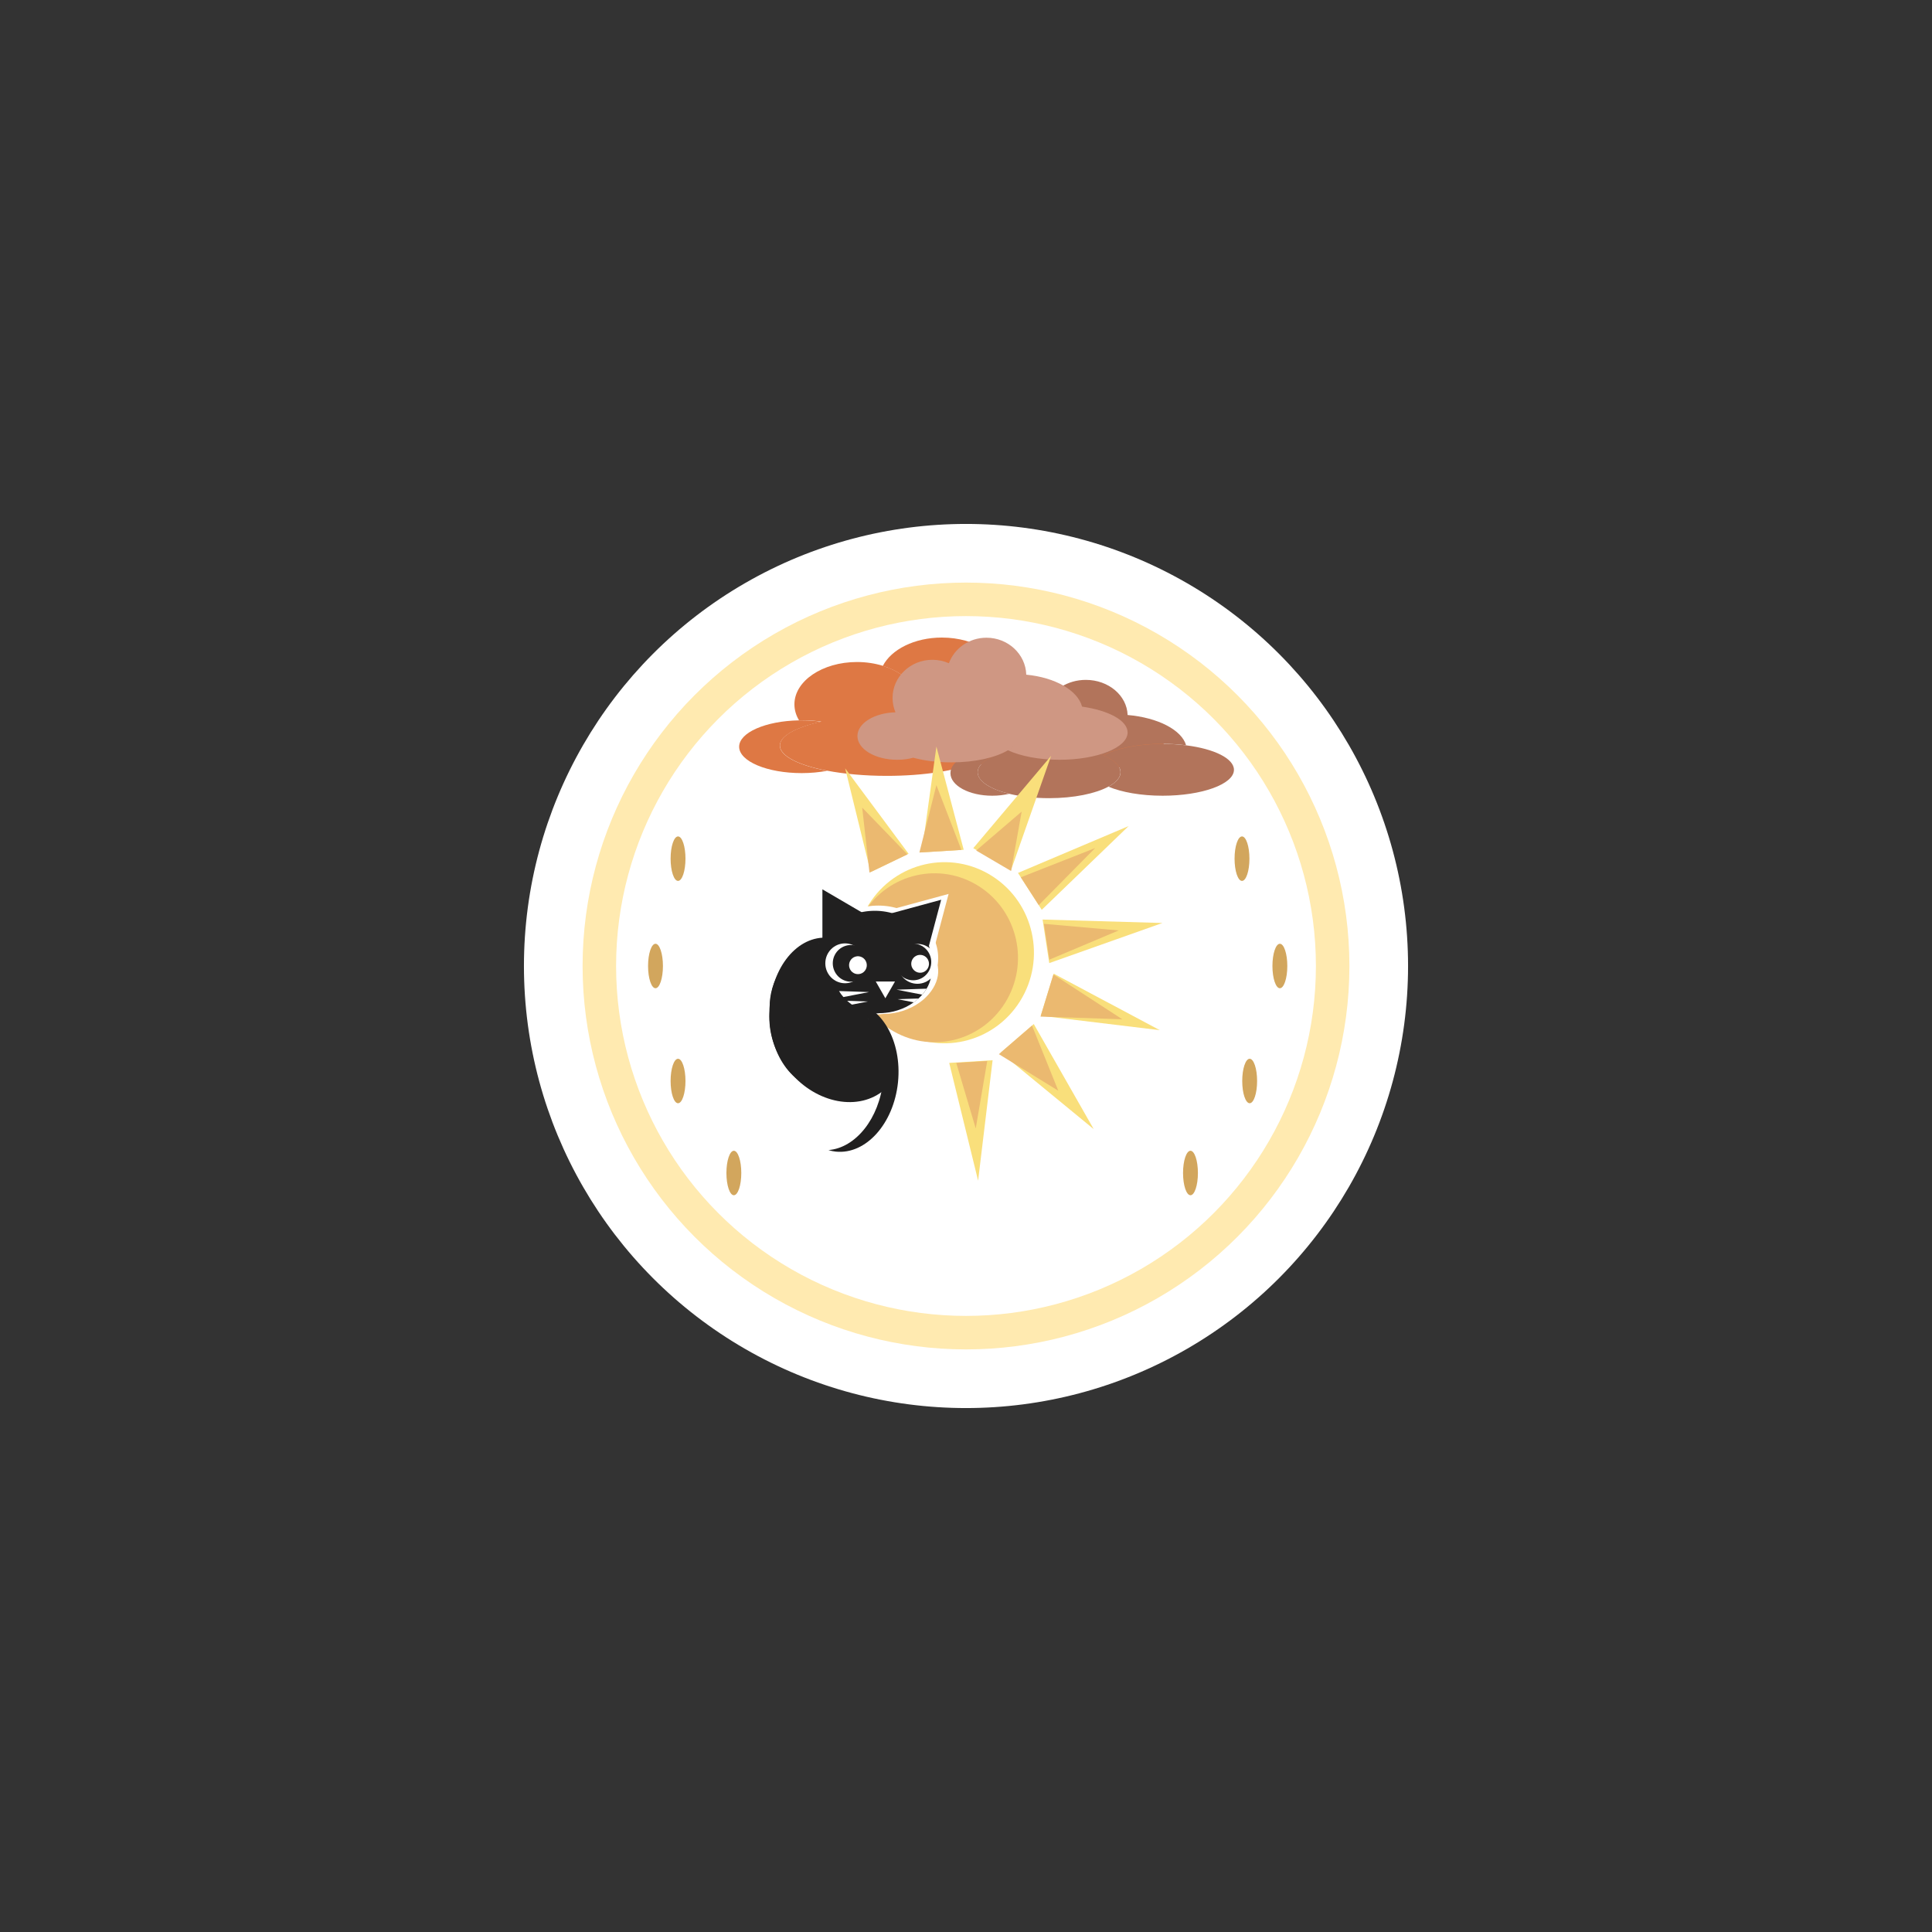 <?xml version="1.0" encoding="utf-8"?>
<!-- Generator: Adobe Illustrator 23.0.2, SVG Export Plug-In . SVG Version: 6.00 Build 0)  -->
<svg version="1.1" xmlns="http://www.w3.org/2000/svg" xmlns:xlink="http://www.w3.org/1999/xlink" x="0px" y="0px"
	 viewBox="0 0 252 252" style="enable-background:new 0 0 252 252;" xml:space="preserve">
<rect x="0" y="0" width="252" height="252" fill="#333333" stroke="none"/>
<style type="text/css">
	.st0{display:none;}
	.st1{display:inline;fill:#FFFFFF;stroke:#252723;stroke-miterlimit:10;}
	.st2{fill:#FFFFFF;}
	.st3{fill:#FFEAB0;}
	.st4{fill:#DE7844;}
	.st5{fill:#B2745B;}
	.st6{fill:#CF9783;}
	.st7{fill:#D2A65D;}
	.st8{clip-path:url(#SVGID_2_);fill:#F9DF7B;}
	.st9{clip-path:url(#SVGID_2_);fill:#EBB970;}
	.st10{clip-path:url(#SVGID_2_);fill:#FFFFFF;}
	.st11{clip-path:url(#SVGID_4_);fill:#FFFFFF;}
	.st12{clip-path:url(#SVGID_4_);fill:#212020;}
	.st13{clip-path:url(#SVGID_6_);fill:#212020;}
	.st14{fill:#212020;}
	.st15{clip-path:url(#SVGID_8_);fill:#212020;}
	.st16{clip-path:url(#SVGID_8_);fill:#FFFFFF;}
	.st17{fill:#F9DF7B;}
	.st18{fill:#EBB970;}
	.st19{display:inline;fill:none;stroke:#252723;stroke-miterlimit:10;}
</style>
<g id="Bleed" class="st0">
	<circle class="st1" cx="126" cy="126" r="72"/>
</g>
<g id="Background">
</g>
<g id="Image">
	<circle class="st2" cx="126" cy="126" r="57.66"/>
	<circle class="st3" cx="126" cy="126" r="50.01"/>
	<circle class="st2" cx="126" cy="126" r="45.64"/>
	<g>
		<path class="st4" d="M107.89,100.54c-1.01,0.19-2.14,0.3-3.32,0.3c-4.51,0-8.16-1.54-8.16-3.44c0-1.85,3.46-3.36,7.8-3.44
			c0.12,0,0.24,0,0.36,0c0.89,0,1.75,0.06,2.56,0.18c-0.86,0.19-1.63,0.4-2.31,0.64c-1.94,0.68-3.1,1.54-3.1,2.48
			C101.73,98.62,104.17,99.83,107.89,100.54"/>
		<path class="st4" d="M129.63,97.25c0,0.81-0.86,1.56-2.33,2.19c-0.03,0-0.05,0-0.07,0c0.01,0.01,0.03,0.01,0.04,0.01
			c-2.5,1.06-6.76,1.75-11.59,1.75c-2.88,0-5.56-0.25-7.78-0.67c-3.72-0.71-6.17-1.92-6.17-3.29c0-0.94,1.16-1.81,3.1-2.48
			c0.68-0.24,1.45-0.46,2.31-0.64c-0.81-0.11-1.67-0.17-2.56-0.17c-0.12,0-0.24,0-0.36,0c-0.39-0.64-0.6-1.35-0.6-2.08
			c0-3.05,3.66-5.52,8.16-5.52c1.21,0,2.35,0.18,3.39,0.5c1.91,0.59,3.42,1.66,4.2,2.98c0.37,0.63,0.58,1.32,0.58,2.04
			c0,0.55-0.12,1.08-0.34,1.58c-0.32-0.03-0.65-0.05-0.98-0.07c0.28,0.11,0.57,0.22,0.87,0.31c0.04-0.08,0.08-0.16,0.12-0.24
			c1.69,0.14,3.24,0.37,4.6,0.66c0.75,0.17,1.44,0.35,2.06,0.55C128.36,95.36,129.63,96.26,129.63,97.25"/>
		<path class="st4" d="M142.45,93.14c-1.44-0.14-2.99-0.22-4.61-0.22c-4.83,0-9.09,0.7-11.59,1.75c-0.62-0.2-1.31-0.39-2.06-0.55
			c-1.36-0.3-2.91-0.52-4.6-0.66c0.22-0.5,0.34-1.03,0.34-1.58c0-0.72-0.21-1.41-0.58-2.04c-0.78-1.32-2.29-2.4-4.2-2.98
			c1.11-2.15,4.14-3.7,7.7-3.7c4.43,0,8.03,2.39,8.16,5.36C136.93,88.91,141.58,90.78,142.45,93.14"/>
		<path class="st4" d="M151.79,96.88c0,2.19-6.25,3.96-13.95,3.96c-4.23,0-8.02-0.53-10.58-1.38c0.01,0,0.02-0.01,0.03-0.01
			c1.48-0.63,2.33-1.38,2.33-2.19c0-0.98-1.27-1.89-3.37-2.58c2.5-1.06,6.76-1.75,11.59-1.75c1.62,0,3.17,0.08,4.61,0.22
			C147.89,93.68,151.79,95.15,151.79,96.88"/>
		<path class="st4" d="M127.29,99.44c-0.01,0-0.02,0.01-0.03,0.01c-0.02,0-0.03-0.01-0.04-0.01
			C127.24,99.44,127.27,99.44,127.29,99.44"/>
		<path class="st4" d="M127.29,99.44c-0.01,0-0.02,0.01-0.03,0.01c-0.02,0-0.03-0.01-0.04-0.01
			C127.24,99.44,127.27,99.44,127.29,99.44"/>
	</g>
	<g>
		<path class="st5" d="M131.64,103.54c-0.68,0.16-1.43,0.25-2.22,0.25c-3.01,0-5.45-1.32-5.45-2.94c0-1.58,2.31-2.87,5.21-2.94
			c0.08,0,0.16,0,0.24,0c0.6,0,1.17,0.05,1.71,0.15c-0.57,0.16-1.09,0.35-1.54,0.55c-1.29,0.58-2.07,1.32-2.07,2.12
			C127.53,101.9,129.16,102.93,131.64,103.54"/>
		<path class="st5" d="M146.15,100.73c0,0.69-0.57,1.34-1.56,1.87c-0.02,0-0.03,0-0.05,0c0.01,0,0.02,0.01,0.03,0.01
			c-1.67,0.9-4.51,1.5-7.74,1.5c-1.92,0-3.71-0.21-5.19-0.57c-2.48-0.61-4.12-1.64-4.12-2.81c0-0.8,0.77-1.54,2.07-2.12
			c0.45-0.21,0.97-0.39,1.54-0.55c-0.54-0.1-1.11-0.15-1.71-0.15c-0.08,0-0.16,0-0.24,0c-0.26-0.55-0.4-1.15-0.4-1.78
			c0-2.61,2.44-4.72,5.45-4.72c0.81,0,1.57,0.15,2.26,0.43c1.27,0.5,2.28,1.42,2.8,2.55c0.25,0.54,0.38,1.13,0.38,1.74
			c0,0.47-0.08,0.92-0.23,1.35c-0.21-0.02-0.43-0.04-0.65-0.06c0.19,0.1,0.38,0.19,0.58,0.26c0.03-0.07,0.05-0.14,0.08-0.21
			c1.13,0.12,2.16,0.31,3.07,0.57c0.5,0.14,0.96,0.3,1.38,0.47C145.3,99.11,146.15,99.88,146.15,100.73"/>
		<path class="st5" d="M154.71,97.21c-0.96-0.12-2-0.19-3.08-0.19c-3.22,0-6.07,0.6-7.74,1.5c-0.41-0.17-0.87-0.33-1.38-0.47
			c-0.91-0.25-1.94-0.45-3.07-0.57c0.15-0.43,0.23-0.88,0.23-1.35c0-0.62-0.14-1.2-0.38-1.74c-0.52-1.13-1.53-2.05-2.8-2.55
			c0.74-1.84,2.76-3.16,5.14-3.16c2.96,0,5.36,2.04,5.45,4.58C151.03,93.6,154.13,95.2,154.71,97.21"/>
		<path class="st5" d="M160.95,100.41c0,1.87-4.17,3.38-9.31,3.38c-2.82,0-5.35-0.46-7.06-1.18c0.01,0,0.01-0.01,0.02-0.01
			c0.99-0.54,1.56-1.18,1.56-1.87c0-0.84-0.85-1.61-2.25-2.2c1.67-0.9,4.51-1.5,7.74-1.5c1.08,0,2.11,0.07,3.08,0.19
			C158.35,97.67,160.95,98.93,160.95,100.41"/>
		<path class="st5" d="M144.59,102.6c-0.01,0-0.01,0.01-0.02,0.01c-0.01,0-0.02-0.01-0.03-0.01
			C144.56,102.6,144.58,102.6,144.59,102.6"/>
		<path class="st5" d="M144.59,102.6c-0.01,0-0.01,0.01-0.02,0.01c-0.01,0-0.02-0.01-0.03-0.01
			C144.56,102.6,144.58,102.6,144.59,102.6"/>
	</g>
	<g>
		<path class="st6" d="M141.14,92.17c-0.56-2.12-3.52-3.81-7.28-4.17c-0.08-2.67-2.37-4.82-5.19-4.82c-2.27,0-4.19,1.39-4.9,3.33
			c-0.66-0.29-1.39-0.45-2.16-0.45c-2.86,0-5.19,2.23-5.19,4.97c0,0.67,0.14,1.3,0.38,1.88c-2.76,0.07-4.96,1.43-4.96,3.09
			c0,1.72,2.32,3.1,5.19,3.1c0.75,0,1.46-0.09,2.1-0.27c0.01,0.01,0.01,0.01,0.02,0.01c1.41,0.38,3.11,0.6,4.95,0.6
			c3.07,0,5.78-0.63,7.37-1.58c-0.01,0-0.02-0.01-0.03-0.01h0.05c0,0-0.01,0.01-0.02,0.01c1.63,0.76,4.04,1.24,6.73,1.24
			c4.91,0,8.88-1.59,8.88-3.56C147.08,93.98,144.6,92.66,141.14,92.17z M131.82,97.63c0.21-0.15,0.4-0.3,0.55-0.46
			C132.22,97.33,132.03,97.49,131.82,97.63z"/>
	</g>
	<ellipse class="st7" cx="162" cy="112" rx="0.97" ry="2.9"/>
	<ellipse class="st7" cx="166.94" cy="126" rx="0.97" ry="2.9"/>
	<ellipse class="st7" cx="163" cy="141" rx="0.97" ry="2.9"/>
	<ellipse class="st7" cx="88.44" cy="112" rx="0.97" ry="2.9"/>
	<ellipse class="st7" cx="85.5" cy="126" rx="0.97" ry="2.9"/>
	<ellipse class="st7" cx="88.44" cy="141" rx="0.97" ry="2.9"/>
	<ellipse class="st7" cx="155.28" cy="153" rx="0.97" ry="2.9"/>
	<ellipse class="st7" cx="95.72" cy="153" rx="0.97" ry="2.9"/>
	<g>
		<defs>
			<rect id="SVGID_1_" x="100" y="97.38" width="51.62" height="56.62"/>
		</defs>
		<clipPath id="SVGID_2_">
			<use xlink:href="#SVGID_1_"  style="overflow:visible;"/>
		</clipPath>
		<path class="st8" d="M113.34,117.95c3.45-5.51,10.66-7.15,16.1-3.66c5.44,3.49,7.06,10.79,3.61,16.3
			c-3.45,5.51-10.66,7.15-16.1,3.66C111.51,130.76,109.89,123.46,113.34,117.95"/>
		<path class="st9" d="M112.7,119.03c3.22-5.14,9.94-6.67,15.02-3.41s6.59,10.06,3.37,15.2c-3.22,5.14-9.94,6.67-15.02,3.41
			C111,130.98,109.49,124.17,112.7,119.03"/>
		<path class="st10" d="M110.06,123.12c2.78,1.62,3.36,5.87,1.3,9.49c-2.06,3.62-5.99,5.24-8.77,3.61
			c-2.78-1.62-3.36-5.88-1.29-9.49C103.36,123.12,107.28,121.5,110.06,123.12"/>
		<path class="st10" d="M122.29,125.92c0,3.54-3.73,6.41-8.33,6.41c-4.6,0-8.33-2.87-8.33-6.41c0-3.54,3.73-6.41,8.33-6.41
			C118.56,119.51,122.29,122.38,122.29,125.92"/>
		<path class="st10" d="M115.92,142.82c-3.54,3.05-9.39,1.96-13.07-2.41c-3.69-4.38-3.82-10.4-0.28-13.45
			c0.29-0.25,0.6-0.48,0.93-0.67c-2.68,3.21-2.28,8.6,1.1,12.62c3.38,4.01,8.57,5.26,12.13,3.1
			C116.49,142.29,116.22,142.56,115.92,142.82"/>
	</g>
	<polygon class="st2" points="107.32,115.15 113.46,118.74 107.32,122.33 	"/>
	<polygon class="st2" points="123.73,116.6 121.89,123.53 116.88,118.46 	"/>
	<g>
		<defs>
			<rect id="SVGID_3_" x="100" y="97.38" width="51.62" height="56.62"/>
		</defs>
		<clipPath id="SVGID_4_">
			<use xlink:href="#SVGID_3_"  style="overflow:visible;"/>
		</clipPath>
		<path class="st11" d="M106.75,124.94c0,0.33,0.03,0.66,0.08,0.98c0.54-3.3,3.79-5.84,7.73-5.84c3.93,0,7.19,2.54,7.73,5.84
			c0.06-0.32,0.08-0.65,0.08-0.98c0-3.76-3.5-6.82-7.81-6.82C110.24,118.12,106.75,121.18,106.75,124.94"/>
		<path class="st11" d="M121.72,128.88c-0.17,0.28-0.37,0.56-0.6,0.82c-0.16,0.18-0.33,0.36-0.51,0.53
			c-0.2,0.18-0.42,0.36-0.66,0.53c-0.63,0.45-1.37,0.83-2.18,1.09c-3.21,1.04-6.43-0.05-7.18-2.44c-0.06-0.2-0.11-0.4-0.13-0.61
			c1.05,1.99,4,2.82,6.94,1.87c0.25-0.08,0.49-0.17,0.72-0.27c0.07-0.03,0.14-0.06,0.21-0.09c0.53-0.25,1.01-0.54,1.44-0.87
			c0.21-0.16,0.41-0.33,0.6-0.51c1.16-1.11,1.78-2.52,1.61-3.86c0.1,0.18,0.18,0.37,0.24,0.57
			C122.55,126.71,122.34,127.85,121.72,128.88"/>
		<path class="st11" d="M107.74,121.83c-4.19-0.07-7.65,4.55-7.74,10.3c-0.09,5.76,3.22,10.48,7.41,10.54
			c0.35,0,0.69-0.02,1.03-0.08c-3.68-0.75-6.46-5.15-6.38-10.43c0.08-5.27,2.99-9.59,6.7-10.21
			C108.43,121.87,108.09,121.83,107.74,121.83"/>
		<path class="st11" d="M116.59,135.83c1.49,2.88,0.4,6.43-2.44,7.94c-2.84,1.51-6.35,0.4-7.85-2.47c-1.49-2.88-0.4-6.43,2.44-7.94
			C111.58,131.85,115.1,132.96,116.59,135.83"/>
		<path class="st11" d="M113.51,132.68c1.49,2.88,0.4,6.43-2.44,7.94c-2.84,1.51-6.35,0.4-7.85-2.47c-1.49-2.88-0.4-6.43,2.44-7.94
			C108.5,128.7,112.02,129.8,113.51,132.68"/>
		<path class="st12" d="M109.85,123.52c2.62,1.53,3.17,5.55,1.22,8.96c-1.95,3.42-5.65,4.94-8.28,3.41
			c-2.62-1.53-3.17-5.55-1.22-8.96C103.52,123.52,107.23,121.99,109.85,123.52"/>
		<path class="st12" d="M121.4,126.17c0,3.34-3.52,6.05-7.86,6.05s-7.86-2.71-7.86-6.05s3.52-6.05,7.86-6.05
			S121.4,122.82,121.4,126.17"/>
	</g>
	<polygon class="st2" points="115.48,130.21 114.23,128.02 116.74,128.02 	"/>
	<g>
		<defs>
			<rect id="SVGID_5_" x="100" y="97.38" width="51.62" height="56.62"/>
		</defs>
		<clipPath id="SVGID_6_">
			<use xlink:href="#SVGID_5_"  style="overflow:visible;"/>
		</clipPath>
		<path class="st13" d="M115.39,142.12c-3.34,2.88-8.86,1.85-12.34-2.28c-3.48-4.14-3.61-9.82-0.27-12.7
			c0.28-0.24,0.57-0.45,0.88-0.64c-2.53,3.03-2.16,8.12,1.03,11.92c3.19,3.79,8.09,4.97,11.45,2.92
			C115.92,141.62,115.67,141.88,115.39,142.12"/>
	</g>
	<polygon class="st14" points="107.27,116 113.07,119.39 107.27,122.78 	"/>
	<polygon class="st14" points="122.76,117.36 121.02,123.91 116.29,119.12 	"/>
	<g>
		<defs>
			<rect id="SVGID_7_" x="100" y="97.38" width="51.62" height="56.62"/>
		</defs>
		<clipPath id="SVGID_8_">
			<use xlink:href="#SVGID_7_"  style="overflow:visible;"/>
		</clipPath>
		<path class="st15" d="M106.73,125.24c0,0.32,0.03,0.62,0.08,0.93c0.51-3.12,3.58-5.52,7.29-5.52c3.71,0,6.79,2.4,7.3,5.52
			c0.05-0.3,0.08-0.61,0.08-0.93c0-3.56-3.3-6.44-7.37-6.44C110.03,118.8,106.73,121.68,106.73,125.24"/>
		<path class="st15" d="M120.86,128.96c-0.16,0.27-0.35,0.53-0.57,0.78c-0.15,0.17-0.31,0.34-0.49,0.5c-0.19,0.17-0.4,0.34-0.62,0.5
			c-0.6,0.43-1.29,0.78-2.06,1.03c-3.03,0.98-6.07-0.05-6.78-2.31c-0.06-0.19-0.1-0.38-0.12-0.57c0.99,1.87,3.78,2.66,6.55,1.77
			c0.23-0.08,0.46-0.16,0.68-0.26c0.06-0.03,0.13-0.06,0.19-0.09c0.5-0.23,0.95-0.51,1.36-0.82c0.2-0.15,0.39-0.32,0.56-0.49
			c1.1-1.05,1.68-2.38,1.52-3.64c0.09,0.17,0.17,0.35,0.23,0.54C121.64,126.91,121.45,127.98,120.86,128.96"/>
		<path class="st15" d="M107.66,122.3c-3.96-0.06-7.22,4.29-7.31,9.72c-0.08,5.43,3.04,9.89,7,9.96c0.33,0.01,0.65-0.02,0.97-0.08
			c-3.48-0.71-6.1-4.87-6.02-9.85c0.08-4.97,2.83-9.05,6.32-9.64C108.31,122.34,107.99,122.3,107.66,122.3"/>
		<path class="st15" d="M109.01,150.21c3.93,0.41,7.56-3.64,8.12-9.04c0.55-5.41-2.18-10.12-6.12-10.54
			c-0.33-0.03-0.65-0.04-0.97-0.01c3.4,1.01,5.65,5.39,5.15,10.34c-0.5,4.95-3.59,8.77-7.13,9.05
			C108.37,150.11,108.69,150.18,109.01,150.21"/>
		<path class="st16" d="M122.23,125.72c0,1.44-1.15,2.6-2.57,2.6c-1.42,0-2.57-1.17-2.57-2.6s1.15-2.6,2.57-2.6
			C121.08,123.11,122.23,124.28,122.23,125.72"/>
		<path class="st16" d="M112.79,125.65c0,1.44-1.15,2.6-2.57,2.6s-2.57-1.17-2.57-2.6c0-1.44,1.15-2.6,2.57-2.6
			S112.79,124.22,112.79,125.65"/>
		<path class="st15" d="M111.69,127.94c1.25-0.39,1.95-1.73,1.56-2.99c-0.39-1.26-1.71-1.97-2.96-1.58
			c-1.25,0.39-1.95,1.73-1.56,2.99S110.44,128.33,111.69,127.94"/>
		<path class="st16" d="M112.25,127.01c0.61-0.19,0.95-0.85,0.76-1.46c-0.19-0.62-0.84-0.96-1.45-0.77
			c-0.61,0.19-0.95,0.85-0.76,1.46C110.99,126.86,111.64,127.2,112.25,127.01"/>
		<path class="st15" d="M119.8,127.76c1.25-0.39,1.95-1.73,1.56-2.99c-0.39-1.26-1.71-1.97-2.95-1.58
			c-1.25,0.39-1.95,1.73-1.56,2.99C117.23,127.44,118.56,128.14,119.8,127.76"/>
		<path class="st16" d="M120.36,126.83c0.61-0.19,0.95-0.85,0.76-1.46c-0.19-0.62-0.84-0.96-1.45-0.77
			c-0.61,0.19-0.95,0.85-0.76,1.46C119.11,126.67,119.75,127.02,120.36,126.83"/>
		<path class="st15" d="M116.02,135.52c1.41,2.72,0.38,6.07-2.31,7.5c-2.68,1.43-6,0.38-7.41-2.34c-1.41-2.71-0.38-6.07,2.31-7.5
			C111.29,131.76,114.61,132.81,116.02,135.52"/>
		<path class="st15" d="M113.11,132.55c1.41,2.72,0.38,6.07-2.31,7.5c-2.68,1.43-6,0.38-7.41-2.33c-1.41-2.72-0.38-6.07,2.31-7.5
			C108.38,128.79,111.7,129.83,113.11,132.55"/>
		<path class="st16" d="M119.57,129l1.29-0.04c-0.16,0.27-0.35,0.53-0.57,0.78l-1.28-0.25l-2.06-0.4L119.57,129z"/>
		<path class="st16" d="M119.81,130.24c-0.19,0.17-0.4,0.34-0.62,0.5l-1.74-0.34l-0.36-0.07l0.56-0.02L119.81,130.24z"/>
		<path class="st16" d="M110.73,129.31l-1.29-0.04c0.16,0.27,0.35,0.53,0.57,0.78l1.28-0.25l2.06-0.4L110.73,129.31z"/>
		<path class="st16" d="M110.5,130.54c0.19,0.17,0.4,0.34,0.62,0.5l1.73-0.34l0.36-0.07l-0.56-0.02L110.5,130.54z"/>
	</g>
	<polygon class="st17" points="136.86,125.62 151.62,120.39 135.99,119.94 	"/>
	<polygon class="st18" points="145.92,121.36 136.88,125.17 136.16,120.5 	"/>
	<polygon class="st17" points="135.75,132.49 151.28,134.37 137.44,127 	"/>
	<polygon class="st18" points="146.39,132.95 135.72,132.6 137.4,127.11 	"/>
	<polygon class="st17" points="142.66,147.28 130.52,137.3 134.84,133.57 	"/>
	<polygon class="st18" points="138.04,142.27 130.29,137.5 134.61,133.77 	"/>
	<polygon class="st17" points="123.81,138.64 127.58,154 129.47,138.29 	"/>
	<polygon class="st18" points="127.27,147.19 124.73,138.64 128.77,138.39 	"/>
	<polygon class="st17" points="147.21,107.75 135.88,118.67 132.78,113.86 	"/>
	<polygon class="st18" points="142.84,110.62 135.49,118.06 133.15,114.43 	"/>
	<polygon class="st17" points="137.1,98.59 131.87,113.5 126.95,110.63 	"/>
	<polygon class="st18" points="133.26,105.86 131.88,113.61 127.33,110.94 	"/>
	<polygon class="st17" points="122.14,97.38 120.23,111.18 125.7,110.84 	"/>
	<polygon class="st18" points="122.14,102.41 125.4,110.86 119.92,111.2 	"/>
	<polygon class="st17" points="110.24,100.22 118.51,111.36 113.56,113.75 	"/>
	<polygon class="st18" points="112.46,105.34 118.36,111.44 113.41,113.82 	"/>
</g>
<g id="Text">
</g>
<g id="Safe_Area" class="st0">
	<circle class="st19" cx="126" cy="126" r="54"/>
</g>
</svg>
